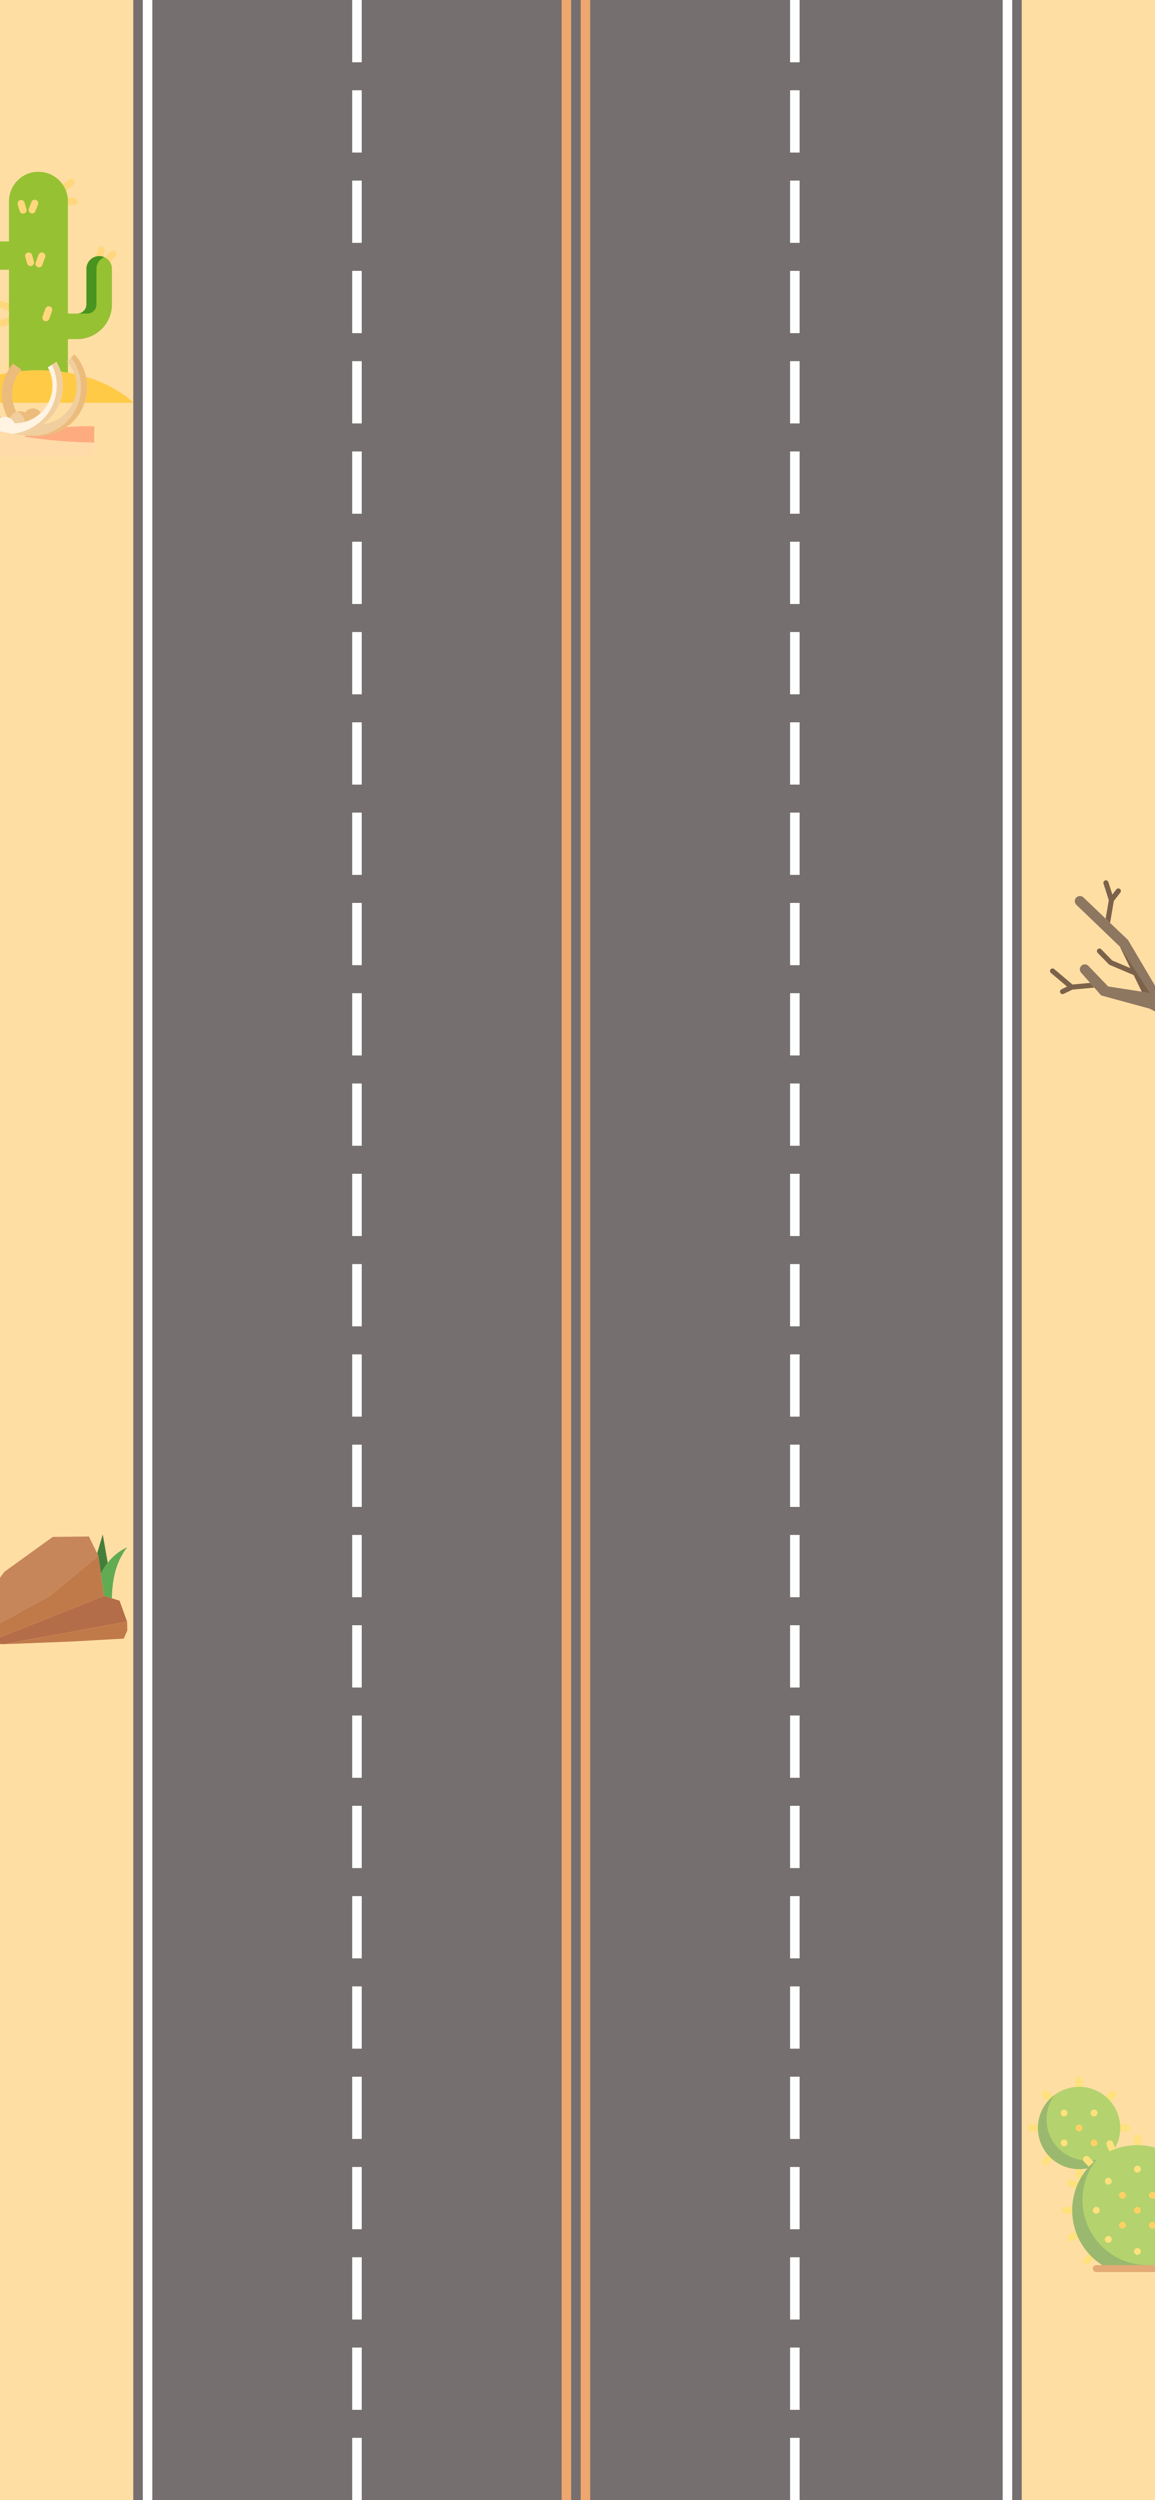 <svg width="390" height="844" viewBox="0 0 390 844" fill="none" xmlns="http://www.w3.org/2000/svg">
<rect x="0" y="0" width="390" height="844" fill="#333333" stroke="none"/>
<g clip-path="url(#clip0_147_117)">
<rect width="390" height="844" fill="#FFDEA4"/>
<rect x="45" width="300" height="844" fill="#756F6F"/>
<rect x="338.57" width="3.214" height="844" fill="white"/>
<rect x="189.644" width="3.214" height="844" fill="#EFA66F"/>
<rect x="266.785" y="91.442" width="3.214" height="21.021" fill="white"/>
<rect x="266.785" y="121.923" width="3.214" height="21.021" fill="white"/>
<rect x="266.785" y="152.404" width="3.214" height="21.021" fill="white"/>
<rect x="266.785" width="3.214" height="21.021" fill="white"/>
<rect x="266.785" y="30.481" width="3.214" height="21.021" fill="white"/>
<rect x="266.785" y="60.961" width="3.214" height="21.021" fill="white"/>
<rect x="266.785" y="274.326" width="3.214" height="21.021" fill="white"/>
<rect x="266.785" y="304.807" width="3.214" height="21.021" fill="white"/>
<rect x="266.785" y="335.288" width="3.214" height="21.021" fill="white"/>
<rect x="266.785" y="182.884" width="3.214" height="21.021" fill="white"/>
<rect x="266.785" y="213.365" width="3.214" height="21.021" fill="white"/>
<rect x="266.785" y="243.846" width="3.214" height="21.021" fill="white"/>
<rect x="266.785" y="487.691" width="3.214" height="21.021" fill="white"/>
<rect x="266.785" y="518.172" width="3.214" height="21.021" fill="white"/>
<rect x="266.785" y="548.653" width="3.214" height="21.021" fill="white"/>
<rect x="266.785" y="579.133" width="3.214" height="21.021" fill="white"/>
<rect x="266.785" y="396.249" width="3.214" height="21.021" fill="white"/>
<rect x="266.785" y="365.768" width="3.214" height="21.021" fill="white"/>
<rect x="266.785" y="426.73" width="3.214" height="21.021" fill="white"/>
<rect x="266.785" y="457.21" width="3.214" height="21.021" fill="white"/>
<rect x="266.785" y="701.056" width="3.214" height="21.021" fill="white"/>
<rect x="266.785" y="731.537" width="3.214" height="21.021" fill="white"/>
<rect x="266.785" y="762.017" width="3.214" height="21.021" fill="white"/>
<rect x="266.785" y="792.498" width="3.214" height="21.021" fill="white"/>
<rect x="266.785" y="822.979" width="3.214" height="21.021" fill="white"/>
<rect x="266.785" y="609.614" width="3.214" height="21.021" fill="white"/>
<rect x="266.785" y="640.095" width="3.214" height="21.021" fill="white"/>
<rect x="266.785" y="670.575" width="3.214" height="21.021" fill="white"/>
<rect x="118.927" y="91.442" width="3.214" height="21.021" fill="white"/>
<rect x="118.927" y="121.923" width="3.214" height="21.021" fill="white"/>
<rect x="118.927" y="152.404" width="3.214" height="21.021" fill="white"/>
<rect x="118.927" width="3.214" height="21.021" fill="white"/>
<rect x="118.927" y="30.481" width="3.214" height="21.021" fill="white"/>
<rect x="118.927" y="60.961" width="3.214" height="21.021" fill="white"/>
<rect x="118.927" y="274.326" width="3.214" height="21.021" fill="white"/>
<rect x="118.927" y="304.807" width="3.214" height="21.021" fill="white"/>
<rect x="118.927" y="335.288" width="3.214" height="21.021" fill="white"/>
<rect x="118.927" y="182.884" width="3.214" height="21.021" fill="white"/>
<rect x="118.927" y="213.365" width="3.214" height="21.021" fill="white"/>
<rect x="118.927" y="243.846" width="3.214" height="21.021" fill="white"/>
<rect x="118.927" y="487.691" width="3.214" height="21.021" fill="white"/>
<rect x="118.927" y="518.172" width="3.214" height="21.021" fill="white"/>
<rect x="118.927" y="548.653" width="3.214" height="21.021" fill="white"/>
<rect x="118.927" y="579.133" width="3.214" height="21.021" fill="white"/>
<rect x="118.927" y="396.249" width="3.214" height="21.021" fill="white"/>
<rect x="118.927" y="365.768" width="3.214" height="21.021" fill="white"/>
<rect x="118.927" y="426.73" width="3.214" height="21.021" fill="white"/>
<rect x="118.927" y="457.21" width="3.214" height="21.021" fill="white"/>
<rect x="118.927" y="701.056" width="3.214" height="21.021" fill="white"/>
<rect x="118.927" y="731.537" width="3.214" height="21.021" fill="white"/>
<rect x="118.927" y="762.017" width="3.214" height="21.021" fill="white"/>
<rect x="118.927" y="792.498" width="3.214" height="21.021" fill="white"/>
<rect x="118.927" y="822.979" width="3.214" height="21.021" fill="white"/>
<rect x="118.927" y="609.614" width="3.214" height="21.021" fill="white"/>
<rect x="118.927" y="640.095" width="3.214" height="21.021" fill="white"/>
<rect x="118.927" y="670.575" width="3.214" height="21.021" fill="white"/>
<rect x="196.073" width="3.214" height="844" fill="#EFA66F"/>
<rect x="48.215" width="3.214" height="844" fill="white"/>
<path d="M351.632 719.526H348.158C347.518 719.526 347 719.008 347 718.368C347 717.729 347.518 717.211 348.158 717.211H351.632C352.272 717.211 352.789 717.729 352.789 718.368C352.789 719.008 352.272 719.526 351.632 719.526Z" fill="#FFE17D"/>
<path d="M364.368 706.789C363.728 706.789 363.21 706.271 363.21 705.632V702.158C363.21 701.518 363.728 701 364.368 701C365.008 701 365.526 701.518 365.526 702.158V705.632C365.526 706.271 365.008 706.789 364.368 706.789Z" fill="#FFE17D"/>
<path d="M364.368 735.737C363.728 735.737 363.21 735.218 363.21 734.579V731.105C363.21 730.466 363.728 729.947 364.368 729.947C365.008 729.947 365.526 730.466 365.526 731.105V734.579C365.526 735.218 365.008 735.737 364.368 735.737Z" fill="#FFE17D"/>
<path d="M355.105 710.263C354.809 710.263 354.513 710.15 354.287 709.924L352.087 707.725C351.635 707.272 351.635 706.54 352.087 706.087C352.54 705.635 353.272 705.635 353.725 706.087L355.924 708.287C356.376 708.739 356.376 709.472 355.924 709.924C355.698 710.15 355.402 710.263 355.105 710.263Z" fill="#FFE17D"/>
<path d="M352.906 730.989C352.61 730.989 352.313 730.876 352.087 730.649C351.635 730.197 351.635 729.464 352.087 729.012L354.287 726.813C354.739 726.361 355.472 726.361 355.924 726.813C356.376 727.265 356.376 727.998 355.924 728.45L353.725 730.649C353.498 730.876 353.202 730.989 352.906 730.989Z" fill="#FFE17D"/>
<path d="M377.105 719.526H380.579C381.219 719.526 381.737 719.008 381.737 718.368C381.737 717.729 381.219 717.211 380.579 717.211H377.105C376.465 717.211 375.948 717.729 375.948 718.368C375.948 719.008 376.465 719.526 377.105 719.526Z" fill="#FFE17D"/>
<path d="M373.631 710.263C373.928 710.263 374.224 710.15 374.45 709.924L376.649 707.725C377.102 707.272 377.102 706.54 376.649 706.087C376.197 705.635 375.464 705.635 375.012 706.087L372.813 708.287C372.361 708.739 372.361 709.472 372.813 709.924C373.039 710.15 373.335 710.263 373.631 710.263Z" fill="#FFE17D"/>
<path d="M364.368 732.263C372.042 732.263 378.263 726.042 378.263 718.368C378.263 710.695 372.042 704.474 364.368 704.474C356.695 704.474 350.474 710.695 350.474 718.368C350.474 726.042 356.695 732.263 364.368 732.263Z" fill="#B4D26E"/>
<path d="M367.263 729.368C359.589 729.368 353.368 723.147 353.368 715.474C353.368 712.376 354.375 709.52 356.089 707.209C356.083 707.207 356.096 707.211 356.089 707.209C352.682 709.741 350.474 713.797 350.474 718.368C350.474 726.042 356.695 732.263 364.368 732.263C368.945 732.263 373.004 730.05 375.535 726.637C375.531 726.634 375.527 726.631 375.523 726.628C373.212 728.342 370.361 729.368 367.263 729.368Z" fill="#9BB96E"/>
<path d="M363.21 747.316H359.737C359.097 747.316 358.579 746.797 358.579 746.158C358.579 745.518 359.097 745 359.737 745H363.21C363.85 745 364.368 745.518 364.368 746.158C364.368 746.797 363.85 747.316 363.21 747.316Z" fill="#FFE17D"/>
<path d="M384.052 726.474C383.412 726.474 382.895 725.955 382.895 725.316V721.842C382.895 721.203 383.412 720.684 384.052 720.684C384.692 720.684 385.21 721.203 385.21 721.842V725.316C385.21 725.955 384.692 726.474 384.052 726.474Z" fill="#FFE17D"/>
<path d="M368.658 731.978C368.357 731.978 368.056 731.861 367.829 731.627L366.023 729.77C365.577 729.312 365.587 728.579 366.045 728.133C366.504 727.687 367.237 727.698 367.683 728.156L369.488 730.012C369.934 730.471 369.924 731.204 369.466 731.65C369.241 731.868 368.949 731.978 368.658 731.978Z" fill="#FFE17D"/>
<path d="M366.858 764.51C366.562 764.51 366.266 764.396 366.04 764.17C365.587 763.718 365.587 762.985 366.04 762.533L368.181 760.392C368.634 759.94 369.366 759.94 369.819 760.392C370.271 760.844 370.271 761.577 369.819 762.029L367.677 764.17C367.451 764.396 367.155 764.51 366.858 764.51Z" fill="#FFE17D"/>
<path d="M361.588 756.621C361.134 756.621 360.702 756.352 360.518 755.906C360.274 755.315 360.554 754.638 361.144 754.393L363.691 753.339C364.28 753.095 364.96 753.374 365.204 753.965C365.448 754.557 365.168 755.233 364.577 755.478L362.031 756.533C361.886 756.593 361.736 756.621 361.588 756.621Z" fill="#FFE17D"/>
<path d="M375.813 727.422C375.359 727.422 374.927 727.153 374.743 726.707L373.678 724.136C373.434 723.546 373.714 722.868 374.304 722.624C374.892 722.381 375.573 722.659 375.817 723.25L376.882 725.821C377.126 726.412 376.846 727.089 376.256 727.334C376.111 727.393 375.961 727.422 375.813 727.422Z" fill="#FFE17D"/>
<path d="M364.127 739.063C363.979 739.063 363.829 739.034 363.684 738.974L361.145 737.923C360.554 737.678 360.274 737.001 360.518 736.41C360.762 735.819 361.444 735.539 362.031 735.783L364.571 736.835C365.161 737.08 365.442 737.756 365.197 738.348C365.013 738.793 364.581 739.063 364.127 739.063Z" fill="#FFE17D"/>
<path d="M374.271 765.842H393.834C401.07 762.239 406.053 754.79 406.053 746.158C406.053 734.008 396.203 724.158 384.053 724.158C371.903 724.158 362.053 734.008 362.053 746.158C362.053 754.79 367.036 762.239 374.271 765.842Z" fill="#B4D26E"/>
<path d="M365.526 742.684C365.526 737.505 367.335 732.722 370.33 728.963C365.285 732.994 362.053 739.198 362.053 746.158C362.053 754.79 367.036 762.239 374.271 765.842H387.526V764.684C375.376 764.684 365.526 754.834 365.526 742.684Z" fill="#9BB96E"/>
<path d="M370.177 747.316C369.537 747.316 369.012 746.797 369.012 746.158C369.012 745.518 369.524 745 370.164 745H370.177C370.817 745 371.335 745.518 371.335 746.158C371.335 746.797 370.817 747.316 370.177 747.316Z" fill="#FFE17D"/>
<path d="M384.065 747.316C383.425 747.316 382.9 746.797 382.9 746.158C382.9 745.518 383.413 745 384.053 745H384.065C384.705 745 385.223 745.518 385.223 746.158C385.223 746.797 384.705 747.316 384.065 747.316Z" fill="#FFD164"/>
<path d="M384.058 733.435C383.418 733.435 382.9 732.917 382.9 732.277C382.9 731.638 383.418 731.112 384.058 731.112C384.698 731.112 385.216 731.624 385.216 732.263V732.277C385.216 732.917 384.698 733.435 384.058 733.435Z" fill="#FFE17D"/>
<path d="M384.058 761.211C383.418 761.211 382.9 760.692 382.9 760.053C382.9 759.413 383.418 758.888 384.058 758.888C384.698 758.888 385.216 759.399 385.216 760.038V760.053C385.216 760.692 384.698 761.211 384.058 761.211Z" fill="#FFE17D"/>
<path d="M374.243 737.501C373.947 737.501 373.651 737.388 373.425 737.161C372.972 736.709 372.968 735.971 373.419 735.519C373.87 735.067 374.598 735.06 375.052 735.514L375.062 735.524C375.514 735.976 375.514 736.709 375.062 737.161C374.836 737.388 374.539 737.501 374.243 737.501Z" fill="#FFE17D"/>
<path d="M374.233 757.141C373.937 757.141 373.641 757.028 373.414 756.802C372.962 756.349 372.962 755.617 373.414 755.164C373.867 754.714 374.605 754.706 375.057 755.159C375.509 755.612 375.514 756.339 375.062 756.792L375.052 756.802C374.826 757.028 374.529 757.141 374.233 757.141Z" fill="#FFE17D"/>
<path d="M379.008 742.266C378.689 742.266 378.372 742.135 378.143 741.877C377.718 741.399 377.759 740.665 378.237 740.24C378.713 739.814 379.446 739.856 379.869 740.333L379.873 740.338C380.298 740.817 380.255 741.548 379.777 741.974C379.557 742.169 379.282 742.266 379.008 742.266Z" fill="#FFD164"/>
<path d="M389.114 752.371C388.838 752.371 388.561 752.273 388.339 752.073C387.865 751.646 387.823 750.911 388.25 750.436C388.677 749.962 389.406 749.918 389.883 750.347L389.889 750.353C390.363 750.78 390.402 751.512 389.974 751.988C389.746 752.241 389.431 752.371 389.114 752.371Z" fill="#FFD164"/>
<path d="M389.108 742.266C388.791 742.266 388.476 742.136 388.248 741.883C387.82 741.407 387.859 740.675 388.334 740.247C388.809 739.818 389.544 739.854 389.972 740.331C390.4 740.806 390.363 741.536 389.888 741.963L389.883 741.968C389.661 742.168 389.384 742.266 389.108 742.266Z" fill="#FFD164"/>
<path d="M379.004 752.371C378.73 752.371 378.455 752.275 378.235 752.079C377.756 751.653 377.714 750.922 378.139 750.443C378.562 749.966 379.298 749.919 379.775 750.345C380.253 750.77 380.299 751.499 379.873 751.977L379.869 751.982C379.64 752.24 379.323 752.371 379.004 752.371Z" fill="#FFD164"/>
<path d="M364.368 719.526C363.728 719.526 363.205 719.008 363.205 718.368C363.205 717.729 363.716 717.211 364.356 717.211H364.368C365.008 717.211 365.526 717.729 365.526 718.368C365.526 719.008 365.008 719.526 364.368 719.526Z" fill="#FFD164"/>
<path d="M359.312 714.476C358.993 714.476 358.675 714.345 358.447 714.088C358.021 713.609 358.062 712.875 358.54 712.451C359.016 712.025 359.749 712.066 360.172 712.544L360.177 712.549C360.602 713.027 360.559 713.759 360.08 714.184C359.86 714.38 359.585 714.476 359.312 714.476Z" fill="#FFE17D"/>
<path d="M369.417 724.581C369.141 724.581 368.864 724.484 368.643 724.284C368.168 723.857 368.126 723.122 368.553 722.646C368.981 722.173 369.709 722.129 370.186 722.558L370.192 722.563C370.667 722.99 370.705 723.723 370.278 724.198C370.049 724.452 369.734 724.581 369.417 724.581Z" fill="#FFD164"/>
<path d="M369.412 714.476C369.095 714.476 368.78 714.347 368.551 714.093C368.124 713.618 368.162 712.885 368.637 712.458C369.111 712.029 369.847 712.066 370.276 712.541C370.703 713.016 370.667 713.746 370.192 714.174L370.186 714.179C369.965 714.379 369.688 714.476 369.412 714.476Z" fill="#FFE17D"/>
<path d="M359.307 724.581C359.033 724.581 358.759 724.485 358.538 724.289C358.06 723.864 358.017 723.132 358.442 722.654C358.864 722.178 359.6 722.13 360.078 722.556C360.557 722.98 360.602 723.71 360.177 724.188L360.172 724.193C359.944 724.45 359.626 724.581 359.307 724.581Z" fill="#FFE17D"/>
<path d="M397.947 767H370.158C369.518 767 369 766.482 369 765.842C369 765.203 369.518 764.684 370.158 764.684H397.947C398.587 764.684 399.105 765.203 399.105 765.842C399.105 766.482 398.587 767 397.947 767Z" fill="#E3AA75"/>
<path d="M21.218 64.948C20.866 64.948 20.518 64.793 20.283 64.497C19.873 63.981 19.959 63.231 20.475 62.821L23.29 60.585C23.806 60.175 24.556 60.261 24.966 60.777C25.376 61.293 25.29 62.043 24.774 62.453L21.959 64.689C21.739 64.863 21.478 64.948 21.218 64.948Z" fill="#FFD77D"/>
<path d="M24.987 69.153C24.983 69.153 24.979 69.153 24.975 69.153L22.124 69.124C21.465 69.117 20.936 68.578 20.943 67.919C20.95 67.264 21.482 66.738 22.136 66.738C22.14 66.738 22.144 66.738 22.148 66.738L24.999 66.767C25.657 66.774 26.186 67.313 26.18 67.972C26.173 68.626 25.64 69.153 24.987 69.153Z" fill="#FFD77D"/>
<path d="M3.864 105.175C3.729 105.175 3.592 105.152 3.458 105.103L0.167 103.911C-0.452 103.686 -0.772 103.002 -0.547 102.383C-0.323 101.763 0.361 101.443 0.981 101.668L4.271 102.861C4.89 103.085 5.21 103.769 4.986 104.388C4.81 104.874 4.352 105.175 3.864 105.175Z" fill="#FFD77D"/>
<path d="M0.813 110.185C0.305 110.185 -0.166 109.858 -0.325 109.348C-0.522 108.719 -0.172 108.05 0.457 107.853L3.509 106.899C4.138 106.703 4.806 107.053 5.003 107.682C5.2 108.31 4.849 108.979 4.22 109.176L1.169 110.13C1.05 110.167 0.93 110.185 0.813 110.185Z" fill="#FFD77D"/>
<path d="M35.923 89.197C35.618 89.197 35.312 89.08 35.079 88.847C34.614 88.381 34.614 87.626 35.079 87.16L37.247 84.992C37.714 84.526 38.469 84.526 38.934 84.992C39.4 85.458 39.4 86.213 38.934 86.679L36.766 88.847C36.533 89.08 36.228 89.197 35.923 89.197Z" fill="#FFD77D"/>
<path d="M33.492 88.445C33.398 88.445 33.303 88.434 33.208 88.411C32.568 88.254 32.176 87.609 32.332 86.969L33.017 84.162C33.172 83.522 33.818 83.13 34.458 83.286C35.098 83.442 35.49 84.087 35.334 84.727L34.65 87.534C34.517 88.079 34.029 88.445 33.492 88.445Z" fill="#FFD77D"/>
<path d="M7.89 91.032H0.018C-7.112 91.032 -12.912 85.23 -12.912 78.1V64.839C-12.912 62.21 -10.781 60.077 -8.151 60.077C-5.52 60.077 -3.389 62.21 -3.389 64.839V78.1C-3.389 79.979 -1.86 81.507 0.018 81.507H7.89" fill="#96C133"/>
<path d="M3.509 91.032H0.018C-7.112 91.032 -12.913 85.23 -12.913 78.1V64.839C-12.913 62.21 -10.781 60.077 -8.151 60.077C-7.535 60.077 -6.947 60.193 -6.406 60.41C-8.173 61.105 -9.421 62.826 -9.421 64.839V78.1C-9.421 85.23 -3.621 91.032 3.509 91.032Z" fill="#96C133"/>
<path d="M16.001 114.479H26.097C32.551 114.479 37.803 109.227 37.803 102.773V90.768C37.803 88.387 35.872 86.457 33.491 86.457C31.11 86.457 29.179 88.387 29.179 90.768V102.773C29.179 104.473 27.797 105.857 26.097 105.857H16.001" fill="#96C133"/>
<path d="M35.193 86.806C33.656 87.465 32.581 88.992 32.581 90.768V102.773C32.581 104.473 31.199 105.857 29.499 105.857H26.097C27.797 105.857 29.179 104.473 29.179 102.773V90.768C29.179 88.387 31.11 86.457 33.491 86.457C34.095 86.457 34.671 86.581 35.193 86.806Z" fill="#499421"/>
<path d="M22.932 125.812V67.931C22.932 62.447 18.485 58 12.999 58C7.515 58 3.068 62.447 3.068 67.931V125.811" fill="#96C133"/>
<path d="M12.999 58C10.505 58.002 8.485 62.449 8.485 67.931V125.811H3.068V67.931C3.068 62.447 7.515 58 12.999 58Z" fill="#96C133"/>
<path d="M45 135.933H-19C-11.961 129.308 -0.253 124.974 13 124.974C15.403 124.974 17.755 125.117 20.038 125.391C30.346 126.622 39.238 130.509 45 135.933Z" fill="#FFCB47"/>
<path d="M45 135.933H-4.925C0.838 130.509 9.73 126.622 20.038 125.391C30.346 126.622 39.238 130.509 45 135.933Z" fill="#FFCB47"/>
<path d="M13.181 90.25C13.047 90.25 12.911 90.227 12.777 90.179C12.158 89.956 11.836 89.273 12.059 88.653L13.013 86.002C13.236 85.382 13.92 85.061 14.54 85.284C15.159 85.507 15.481 86.19 15.258 86.81L14.304 89.461C14.129 89.947 13.67 90.25 13.181 90.25Z" fill="#FFD77D"/>
<path d="M10.849 72.057C10.706 72.057 10.559 72.031 10.418 71.976C9.803 71.738 9.499 71.047 9.737 70.433L10.612 68.179C10.85 67.565 11.541 67.261 12.156 67.499C12.77 67.737 13.074 68.428 12.836 69.043L11.961 71.296C11.778 71.768 11.327 72.057 10.849 72.057Z" fill="#FFD77D"/>
<path d="M15.504 108.432C15.369 108.432 15.233 108.409 15.1 108.361C14.48 108.138 14.158 107.455 14.381 106.835L15.335 104.184C15.558 103.564 16.242 103.242 16.862 103.466C17.482 103.689 17.803 104.372 17.58 104.992L16.626 107.643C16.451 108.129 15.992 108.432 15.504 108.432Z" fill="#FFD77D"/>
<path d="M10.318 89.826C9.799 89.826 9.321 89.484 9.172 88.96L8.535 86.734C8.354 86.1 8.721 85.44 9.354 85.259C9.987 85.078 10.648 85.445 10.829 86.078L11.465 88.305C11.646 88.938 11.279 89.599 10.646 89.779C10.537 89.811 10.426 89.826 10.318 89.826Z" fill="#FFD77D"/>
<path d="M7.773 72.119C7.254 72.119 6.776 71.777 6.627 71.253L5.99 69.027C5.809 68.393 6.176 67.733 6.809 67.552C7.442 67.371 8.103 67.737 8.284 68.371L8.92 70.598C9.101 71.231 8.734 71.891 8.101 72.073C7.992 72.104 7.882 72.119 7.773 72.119Z" fill="#FFD77D"/>
<path d="M22.383 144.202C19.724 146.033 16.435 147.117 12.742 147.17C12.742 147.17 11.37 147.175 8.978 147.01C8.677 147.121 8.376 147.234 8.079 147.353C19.285 149.381 31.527 149.421 31.83 149.422V143.944C31.83 143.944 27.785 143.705 22.383 144.202V144.202Z" fill="#FFAB80"/>
<path d="M-19.23 145.435C-19.23 145.435 -9.083 143.238 3.234 146.32C15.551 149.402 31.836 149.422 31.836 149.422V154.167H-19.23V145.435Z" fill="#FFDBA9"/>
<path d="M10.182 141.802C11.522 141.207 12.743 140.386 13.794 139.385C13.227 138.483 12.223 137.882 11.078 137.882C9.983 137.882 9.016 138.432 8.438 139.271C9.359 139.79 10.022 140.714 10.182 141.802V141.802Z" fill="#ECBC7C"/>
<path d="M5.532 139.033C4.529 137.121 4.002 134.929 4.101 132.622C4.228 129.674 5.352 126.928 7.261 124.775L4.387 122.755C2.107 125.456 0.768 128.844 0.611 132.471C0.481 135.489 1.192 138.351 2.534 140.832C2.849 140.912 3.146 141.035 3.419 141.193C3.759 140.192 4.54 139.394 5.532 139.033V139.033Z" fill="#ECBC7C"/>
<path d="M4.905 142.887C6.777 142.91 8.566 142.521 10.182 141.802C9.934 140.117 8.482 138.823 6.727 138.823C5.191 138.823 3.887 139.815 3.419 141.193C4.085 141.578 4.61 142.174 4.905 142.887V142.887Z" fill="#F0CE9E"/>
<path d="M8.416 142.434C9.024 142.266 9.614 142.055 10.183 141.802C9.934 140.117 8.482 138.823 6.727 138.823C6.365 138.823 6.016 138.88 5.687 138.983C7.013 139.397 8.24 140.604 8.416 142.434Z" fill="#ECBC7C"/>
<path d="M25.168 119.662L22.583 122.013C24.844 124.478 26.037 127.719 25.891 131.112C25.62 137.396 20.793 142.426 14.74 143.15C14.728 143.148 14.716 143.147 14.703 143.146C11.82 145.301 8.192 146.567 4.257 146.567C9.489 147.182 12.742 147.17 12.742 147.17C22.195 147.033 28.998 140.147 29.381 131.262C29.567 126.937 28.049 122.806 25.168 119.662V119.662Z" fill="#F0CE9E"/>
<path d="M25.168 119.662L24.003 120.722C26.302 123.707 27.492 127.407 27.326 131.262C26.954 139.9 20.512 146.649 11.467 147.143C12.295 147.172 12.742 147.17 12.742 147.17C22.195 147.033 28.998 140.147 29.381 131.262C29.567 126.937 28.049 122.806 25.168 119.662V119.662Z" fill="#ECBC7C"/>
<path d="M-3.132 142.381C-2.577 142.496 -2.01 142.576 -1.43 142.617C-1.005 141.793 -0.263 141.165 0.628 140.885C-2.945 138.507 -5.23 134.372 -5.032 129.78C-4.886 126.386 -3.419 123.261 -0.954 120.998L-3.327 118.434C-6.467 121.319 -8.336 125.304 -8.522 129.629C-8.739 134.66 -6.621 139.26 -3.132 142.381V142.381Z" fill="#F0CE9E"/>
<path d="M-7.059 144.769C-3.967 144.945 -0.465 145.394 3.234 146.32C3.572 146.405 3.913 146.487 4.257 146.567C13.359 146.567 20.825 139.795 21.208 130.91C21.342 127.789 20.589 124.769 19.077 122.149L16.119 124.017C17.256 126.042 17.821 128.363 17.718 130.759C17.423 137.61 11.714 142.971 4.905 142.887C4.402 141.669 3.228 140.787 1.825 140.727C0.42 140.667 -0.825 141.444 -1.431 142.616C-8.247 142.14 -13.501 136.295 -13.205 129.427C-13.114 127.307 -12.506 125.29 -11.462 123.524L-14.475 121.751C-15.805 124.003 -16.578 126.573 -16.695 129.277C-16.989 136.115 -12.971 142.157 -7.059 144.769V144.769Z" fill="#FFF3E2"/>
<path d="M19.077 122.149L17.539 123.121C18.703 125.504 19.271 128.168 19.153 130.91C18.794 139.229 12.226 145.696 3.919 146.485C4.032 146.512 4.143 146.54 4.257 146.567C13.358 146.567 20.825 139.795 21.208 130.91C21.342 127.789 20.589 124.769 19.077 122.149V122.149Z" fill="#F0CE9E"/>
<path d="M374.836 311.549L376.095 304.17L378.307 301.292C378.596 300.915 378.523 300.376 378.149 300.087C377.773 299.798 377.233 299.869 376.944 300.245L375.601 301.991L374.249 297.767C374.102 297.318 373.62 297.066 373.168 297.211C372.715 297.356 372.466 297.839 372.611 298.292L374.401 303.878L373.336 310.119L374.085 310.834L374.836 311.549Z" fill="#7C624A"/>
<path d="M368.091 331.802L362.148 332.358L355.956 327.134C355.592 326.828 355.052 326.874 354.745 327.236C354.519 327.504 354.485 327.869 354.629 328.166C354.68 328.271 354.752 328.367 354.847 328.447L360.305 333.051L358.403 333.974C357.975 334.182 357.797 334.695 358.005 335.122C358.212 335.55 358.726 335.728 359.153 335.52L362.105 334.088L369.498 333.396L368.795 332.598L368.091 331.802Z" fill="#7C624A"/>
<path d="M390.985 334.398L386.186 326.274L385.306 324.786L381.354 318.104L380.895 317.328L380.292 316.753L374.836 311.549L373.337 310.118L365.829 302.951C365.3 302.453 364.518 302.355 363.892 302.659C363.768 302.719 363.644 302.798 363.535 302.889C362.751 303.556 362.718 304.747 363.451 305.451L378.171 319.605L381.675 326.826L382.245 328L382.817 329.175L385.539 334.768L374.17 333.008L367.519 326.074C367.014 325.545 366.22 325.405 365.571 325.72C364.566 326.208 364.301 327.511 365.04 328.346L368.091 331.801L369.497 333.396L371.836 336.051L388.222 340.514L398.61 345.978L407.894 341.473L390.985 334.398Z" fill="#8E7760"/>
<path d="M388.27 335.186L378.171 319.605L381.675 326.826L375.527 324.224L371.851 320.46C371.52 320.121 370.976 320.114 370.636 320.446C370.365 320.711 370.307 321.112 370.464 321.436C370.503 321.516 370.556 321.592 370.622 321.66L374.419 325.548C374.499 325.63 374.594 325.695 374.698 325.739L382.819 329.179L385.539 334.768L388.27 335.186Z" fill="#7C624A"/>
<path fill-rule="evenodd" clip-rule="evenodd" d="M30.026 518.695L17.812 518.83L1.522 530.576L-13.862 550.967H-5.416L17.058 538.569L33.196 525.192L30.026 518.695Z" fill="#C68659"/>
<path fill-rule="evenodd" clip-rule="evenodd" d="M35.157 538.732L33.196 525.192L17.058 538.569L-5.416 550.967L-4.963 554.719L35.157 538.732Z" fill="#C07A49"/>
<path fill-rule="evenodd" clip-rule="evenodd" d="M35.157 538.732L40.36 540.364L42.924 547.46L1.296 555.046L-4.963 554.719L35.157 538.732Z" fill="#B46D49"/>
<path fill-rule="evenodd" clip-rule="evenodd" d="M41.793 553.169L43 550.396L42.924 547.46L1.296 555.046L24.221 554.148L41.793 553.169Z" fill="#C07A49"/>
<path fill-rule="evenodd" clip-rule="evenodd" d="M34.693 518L36.383 527.58C35.492 528.726 34.721 529.973 34.079 531.285L33.196 525.192L32.804 524.39L34.693 518Z" fill="#457E3B"/>
<path fill-rule="evenodd" clip-rule="evenodd" d="M34.079 531.285C35.968 527.421 38.97 524.117 42.924 522.351C39.173 527.36 37.968 532.652 37.759 539.548L35.157 538.732L34.079 531.285Z" fill="#61AB52"/>
</g>
<defs>
<clipPath id="clip0_147_117">
<rect width="390" height="844" fill="white"/>
</clipPath>
</defs>
</svg>
